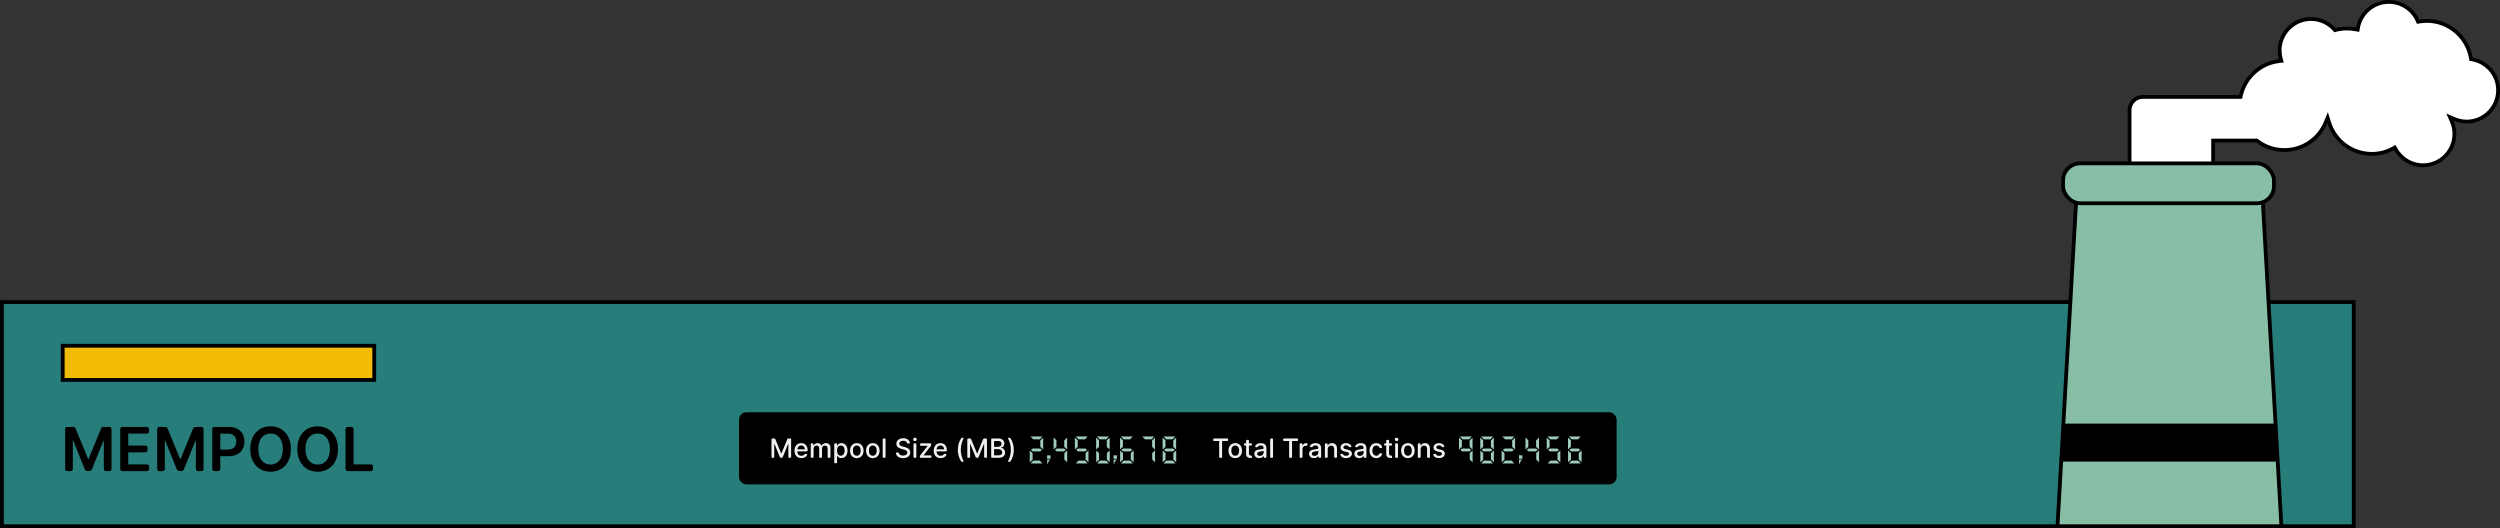 <svg width="1316" height="278" viewBox="0 0 1316 278" fill="none" xmlns="http://www.w3.org/2000/svg">
<rect x="0" y="0" width="1316" height="278" fill="#333333" stroke="none"/>
<path d="M1 159H1239V277H1V159Z" fill="#267D7A"/>
<path d="M1 159H1239V277H1V159Z" stroke="black" stroke-width="2"/>
<rect x="390" y="218" width="460" height="36" rx="3" fill="black"/>
<rect x="390" y="218" width="460" height="36" rx="3" stroke="black" stroke-width="2"/>
<path d="M407.565 230.818C407.849 230.818 408.033 230.942 408.142 231.206L411.224 238.733H411.344L414.426 231.206C414.536 230.942 414.719 230.818 415.003 230.818H415.952C416.276 230.818 416.45 230.992 416.45 231.315V240.503C416.45 240.826 416.276 241 415.952 241H415.485C415.162 241 414.988 240.826 414.988 240.503V233.632H414.893L412.05 240.597C411.94 240.861 411.756 240.985 411.473 240.985H411.095C410.812 240.985 410.628 240.861 410.518 240.597L407.675 233.627H407.58V240.503C407.58 240.826 407.406 241 407.083 241H406.616C406.293 241 406.119 240.826 406.119 240.503V231.315C406.119 230.992 406.293 230.818 406.616 230.818H407.565ZM421.855 241.154C419.603 241.154 418.221 239.603 418.221 237.232C418.221 234.885 419.623 233.264 421.751 233.264C423.481 233.264 425.131 234.343 425.131 237.102V237.132C425.131 237.455 424.957 237.629 424.634 237.629H419.702C419.742 239.101 420.597 239.926 421.87 239.926C422.551 239.926 423.103 239.688 423.431 239.22C423.6 238.972 423.769 238.857 424.057 238.912L424.495 238.991C424.833 239.056 425.002 239.25 424.888 239.504C424.42 240.513 423.327 241.154 421.855 241.154ZM419.707 236.516H423.675C423.67 235.347 422.914 234.492 421.76 234.492C420.552 234.492 419.767 235.432 419.707 236.516ZM426.781 233.861C426.781 233.538 426.955 233.364 427.278 233.364H427.71C428.033 233.364 428.207 233.538 428.207 233.861V234.607H428.302C428.62 233.766 429.371 233.264 430.38 233.264C431.399 233.264 432.1 233.771 432.433 234.607H432.513C432.881 233.791 433.706 233.264 434.805 233.264C436.187 233.264 437.161 234.134 437.161 235.879V240.503C437.161 240.826 436.987 241 436.664 241H436.172C435.849 241 435.675 240.826 435.675 240.503V236.018C435.675 234.984 435.028 234.547 434.243 234.547C433.273 234.547 432.712 235.213 432.712 236.133V240.503C432.712 240.826 432.538 241 432.214 241H431.727C431.404 241 431.23 240.826 431.23 240.503V235.924C431.23 235.094 430.658 234.547 429.833 234.547C428.988 234.547 428.267 235.263 428.267 236.292V240.503C428.267 240.826 428.093 241 427.77 241H427.278C426.955 241 426.781 240.826 426.781 240.503V233.861ZM439.154 233.861C439.154 233.538 439.328 233.364 439.651 233.364H440.108C440.431 233.364 440.605 233.538 440.605 233.861V234.602H440.73C440.993 234.129 441.505 233.264 442.922 233.264C444.767 233.264 446.129 234.721 446.129 237.197C446.129 239.668 444.786 241.149 442.937 241.149C441.545 241.149 440.998 240.299 440.73 239.812H440.64V243.366C440.64 243.69 440.466 243.864 440.143 243.864H439.651C439.328 243.864 439.154 243.69 439.154 243.366V233.861ZM440.61 237.182C440.61 238.788 441.326 239.881 442.604 239.881C443.931 239.881 444.627 238.713 444.627 237.182C444.627 235.665 443.951 234.527 442.604 234.527C441.306 234.527 440.61 235.586 440.61 237.182ZM451.011 241.154C448.858 241.154 447.451 239.578 447.451 237.217C447.451 234.84 448.858 233.264 451.011 233.264C453.164 233.264 454.57 234.84 454.57 237.217C454.57 239.578 453.164 241.154 451.011 241.154ZM448.953 237.212C448.953 238.678 449.609 239.906 451.016 239.906C452.413 239.906 453.069 238.678 453.069 237.212C453.069 235.75 452.413 234.507 451.016 234.507C449.609 234.507 448.953 235.75 448.953 237.212ZM459.446 241.154C457.294 241.154 455.887 239.578 455.887 237.217C455.887 234.84 457.294 233.264 459.446 233.264C461.599 233.264 463.006 234.84 463.006 237.217C463.006 239.578 461.599 241.154 459.446 241.154ZM457.388 237.212C457.388 238.678 458.044 239.906 459.451 239.906C460.848 239.906 461.505 238.678 461.505 237.212C461.505 235.75 460.848 234.507 459.451 234.507C458.044 234.507 457.388 235.75 457.388 237.212ZM466.152 240.503C466.152 240.826 465.978 241 465.655 241H465.162C464.839 241 464.665 240.826 464.665 240.503V231.315C464.665 230.992 464.839 230.818 465.162 230.818H465.655C465.978 230.818 466.152 230.992 466.152 231.315V240.503ZM477.972 233.493C477.678 233.493 477.534 233.349 477.42 233.065C477.142 232.389 476.401 232.006 475.421 232.006C474.169 232.006 473.378 232.648 473.378 233.513C473.373 234.487 474.432 234.86 475.227 235.064L476.222 235.322C477.514 235.641 479.15 236.352 479.15 238.186C479.15 239.911 477.773 241.169 475.382 241.169C473.323 241.169 471.966 240.244 471.643 238.713C471.573 238.38 471.767 238.186 472.105 238.186H472.662C472.96 238.186 473.105 238.335 473.204 238.629C473.487 239.434 474.357 239.822 475.372 239.822C476.679 239.822 477.629 239.165 477.629 238.171C477.629 237.266 476.789 236.908 475.7 236.62L474.497 236.292C472.861 235.849 471.847 235.019 471.847 233.602C471.847 231.847 473.413 230.679 475.456 230.679C477.296 230.679 478.638 231.614 478.946 232.971C479.021 233.299 478.812 233.493 478.479 233.493H477.972ZM481.617 232.185C481.1 232.185 480.678 231.788 480.678 231.3C480.678 230.813 481.1 230.411 481.617 230.411C482.129 230.411 482.557 230.813 482.557 231.3C482.557 231.788 482.129 232.185 481.617 232.185ZM480.866 240.503V233.861C480.866 233.538 481.04 233.364 481.364 233.364H481.856C482.179 233.364 482.353 233.538 482.353 233.861V240.503C482.353 240.826 482.179 241 481.856 241H481.364C481.04 241 480.866 240.826 480.866 240.503ZM484.194 240.329C484.194 240.085 484.253 239.901 484.407 239.707L488.33 234.726V234.656H484.825C484.502 234.656 484.328 234.482 484.328 234.159V233.861C484.328 233.538 484.502 233.364 484.825 233.364H489.687C490.01 233.364 490.184 233.538 490.184 233.861V234.104C490.184 234.348 490.125 234.522 489.976 234.721L486.207 239.638V239.707H489.827C490.15 239.707 490.324 239.881 490.324 240.205V240.503C490.324 240.826 490.15 241 489.827 241H484.691C484.368 241 484.194 240.826 484.194 240.503V240.329ZM495.15 241.154C492.898 241.154 491.516 239.603 491.516 237.232C491.516 234.885 492.918 233.264 495.045 233.264C496.776 233.264 498.426 234.343 498.426 237.102V237.132C498.426 237.455 498.252 237.629 497.929 237.629H492.997C493.037 239.101 493.892 239.926 495.165 239.926C495.846 239.926 496.398 239.688 496.726 239.22C496.895 238.972 497.064 238.857 497.352 238.912L497.79 238.991C498.128 239.056 498.297 239.25 498.183 239.504C497.715 240.513 496.621 241.154 495.15 241.154ZM493.002 236.516H496.969C496.964 235.347 496.209 234.492 495.055 234.492C493.847 234.492 493.062 235.432 493.002 236.516ZM504.213 236.774C504.213 234.428 504.805 232.449 505.928 230.749C506.072 230.525 506.261 230.435 506.525 230.435H506.803C507.201 230.435 507.325 230.669 507.131 231.017C506.336 232.444 505.754 234.721 505.754 236.774C505.754 238.832 506.336 241.109 507.131 242.536C507.325 242.884 507.211 243.118 506.823 243.118H506.525C506.261 243.118 506.082 243.038 505.948 242.839C504.81 241.129 504.213 239.141 504.213 236.774ZM510.638 230.818C510.921 230.818 511.105 230.942 511.214 231.206L514.297 238.733H514.416L517.498 231.206C517.608 230.942 517.792 230.818 518.075 230.818H519.025C519.348 230.818 519.522 230.992 519.522 231.315V240.503C519.522 240.826 519.348 241 519.025 241H518.557C518.234 241 518.06 240.826 518.06 240.503V233.632H517.966L515.122 240.597C515.013 240.861 514.829 240.985 514.545 240.985H514.167C513.884 240.985 513.7 240.861 513.591 240.597L510.747 233.627H510.653V240.503C510.653 240.826 510.479 241 510.155 241H509.688C509.365 241 509.191 240.826 509.191 240.503V231.315C509.191 230.992 509.365 230.818 509.688 230.818H510.638ZM521.755 231.315C521.755 230.992 521.929 230.818 522.252 230.818H525.484C527.652 230.818 528.696 231.987 528.696 233.493C528.696 234.766 527.915 235.402 526.98 235.641V235.74C527.99 235.795 529.093 236.685 529.093 238.261C529.093 239.822 528.025 241 525.658 241H522.252C521.929 241 521.755 240.826 521.755 240.503V231.315ZM523.292 239.683H525.509C526.985 239.683 527.567 239.041 527.567 238.186C527.567 237.217 526.797 236.421 525.564 236.421H523.292V239.683ZM523.292 235.223H525.35C526.384 235.223 527.189 234.597 527.189 233.612C527.189 232.767 526.608 232.126 525.39 232.126H523.292V235.223ZM533.655 236.779C533.655 239.126 533.063 241.104 531.94 242.805C531.795 243.028 531.607 243.118 531.343 243.118H531.065C530.667 243.118 530.543 242.884 530.737 242.536C531.532 241.109 532.114 238.832 532.114 236.779C532.114 234.721 531.532 232.444 530.737 231.017C530.543 230.669 530.657 230.435 531.045 230.435H531.343C531.607 230.435 531.786 230.515 531.92 230.714C533.058 232.424 533.655 234.413 533.655 236.779Z" fill="#F0F0F0"/>
<path d="M542.478 243.982L543.92 242.47H547.378L548.736 243.982H542.478ZM542.058 237.108L543.57 238.564V241.994L542.058 243.366V237.108ZM543.682 237.612C543.355 237.351 543.024 237.094 542.688 236.842L543.682 236.1H547.504L548.484 236.842L547.504 237.612H543.682ZM542.464 229.758H548.722L547.336 231.27H543.906L542.464 229.758ZM549.142 230.36V236.618L547.63 235.26V231.802L549.142 230.36ZM551.197 239.684H552.975V241.476H551.197V239.684ZM552.989 241.938C552.784 242.022 552.588 242.167 552.401 242.372C552.224 242.577 552.079 242.792 551.967 243.016C551.855 243.249 551.757 243.473 551.673 243.688C551.589 243.903 551.519 244.08 551.463 244.22C551.407 244.36 551.365 244.43 551.337 244.43C551.3 244.43 551.272 244.267 551.253 243.94C551.244 243.613 551.23 242.946 551.211 241.938H552.989ZM561.776 243.366L560.264 241.924V238.48L561.776 237.108V243.366ZM556.274 237.612C555.947 237.351 555.616 237.094 555.28 236.842L556.274 236.1H560.096L561.076 236.842L560.096 237.612H556.274ZM554.608 236.618V230.36L556.12 231.718V235.19L554.608 236.618ZM561.734 230.36V236.618L560.222 235.26V231.802L561.734 230.36ZM566.267 243.982L567.709 242.47H571.167L572.525 243.982H566.267ZM572.973 243.366L571.461 241.924V238.48L572.973 237.108V243.366ZM567.471 237.612C567.144 237.351 566.813 237.094 566.477 236.842L567.471 236.1H571.293L572.273 236.842L571.293 237.612H567.471ZM566.253 229.758H572.511L571.125 231.27H567.695L566.253 229.758ZM565.805 236.618V230.36L567.317 231.718V235.19L565.805 236.618ZM577.464 243.982L578.906 242.47H582.364L583.722 243.982H577.464ZM577.044 237.108L578.556 238.564V241.994L577.044 243.366V237.108ZM584.17 243.366L582.658 241.924V238.48L584.17 237.108V243.366ZM577.45 229.758H583.708L582.322 231.27H578.892L577.45 229.758ZM577.002 236.618V230.36L578.514 231.718V235.19L577.002 236.618ZM584.128 230.36V236.618L582.616 235.26V231.802L584.128 230.36ZM586.184 239.684H587.962V241.476H586.184V239.684ZM587.976 241.938C587.77 242.022 587.574 242.167 587.388 242.372C587.21 242.577 587.066 242.792 586.954 243.016C586.842 243.249 586.744 243.473 586.66 243.688C586.576 243.903 586.506 244.08 586.45 244.22C586.394 244.36 586.352 244.43 586.324 244.43C586.286 244.43 586.258 244.267 586.24 243.94C586.23 243.613 586.216 242.946 586.198 241.938H587.976ZM590.056 243.982L591.498 242.47H594.956L596.314 243.982H590.056ZM589.636 237.108L591.148 238.564V241.994L589.636 243.366V237.108ZM596.762 243.366L595.25 241.924V238.48L596.762 237.108V243.366ZM591.26 237.612C590.933 237.351 590.602 237.094 590.266 236.842L591.26 236.1H595.082L596.062 236.842L595.082 237.612H591.26ZM590.042 229.758H596.3L594.914 231.27H591.484L590.042 229.758ZM589.594 236.618V230.36L591.106 231.718V235.19L589.594 236.618ZM608.015 243.366L606.517 241.924V238.48L608.015 237.108V243.366ZM601.295 229.758H607.567L606.195 231.27H602.737L601.295 229.758ZM607.973 230.36V236.618L606.475 235.26V231.802L607.973 230.36ZM612.451 243.982L613.893 242.47H617.351L618.709 243.982H612.451ZM612.031 237.108L613.543 238.564V241.994L612.031 243.366V237.108ZM619.157 243.366L617.645 241.924V238.48L619.157 237.108V243.366ZM613.655 237.612C613.328 237.351 612.997 237.094 612.661 236.842L613.655 236.1H617.477L618.457 236.842L617.477 237.612H613.655ZM612.437 229.758H618.695L617.309 231.27H613.879L612.437 229.758ZM611.989 236.618V230.36L613.501 231.718V235.19L611.989 236.618ZM619.115 230.36V236.618L617.603 235.26V231.802L619.115 230.36Z" fill="#A0CDB9"/>
<path d="M638.616 231.315C638.616 230.992 638.79 230.818 639.114 230.818H645.999C646.322 230.818 646.496 230.992 646.496 231.315V231.643C646.496 231.967 646.322 232.141 645.999 232.141H643.32V240.503C643.32 240.826 643.146 241 642.822 241H642.286C641.962 241 641.788 240.826 641.788 240.503V232.141H639.114C638.79 232.141 638.616 231.967 638.616 231.643V231.315ZM650.228 241.154C648.075 241.154 646.668 239.578 646.668 237.217C646.668 234.84 648.075 233.264 650.228 233.264C652.38 233.264 653.787 234.84 653.787 237.217C653.787 239.578 652.38 241.154 650.228 241.154ZM648.169 237.212C648.169 238.678 648.826 239.906 650.233 239.906C651.63 239.906 652.286 238.678 652.286 237.212C652.286 235.75 651.63 234.507 650.233 234.507C648.826 234.507 648.169 235.75 648.169 237.212ZM659.011 234.06C659.011 234.383 658.837 234.557 658.514 234.557H657.445V238.758C657.445 239.618 657.878 239.777 658.36 239.777H658.41C658.723 239.767 658.917 239.871 658.981 240.18L659.046 240.463C659.116 240.771 658.996 241.01 658.678 241.06C658.539 241.08 658.375 241.099 658.186 241.099C657.013 241.124 655.954 240.453 655.959 239.066V234.557H655.337C655.014 234.557 654.84 234.383 654.84 234.06V233.861C654.84 233.538 655.014 233.364 655.337 233.364H655.959V232.031C655.959 231.708 656.133 231.534 656.456 231.534H656.948C657.271 231.534 657.445 231.708 657.445 232.031V233.364H658.514C658.837 233.364 659.011 233.538 659.011 233.861V234.06ZM662.878 241.169C661.426 241.169 660.298 240.344 660.298 238.842C660.298 237.107 661.779 236.729 663.226 236.56C664.598 236.401 665.155 236.411 665.155 235.869V235.835C665.155 234.969 664.663 234.467 663.703 234.467C662.938 234.467 662.435 234.771 662.142 235.158C661.963 235.397 661.789 235.501 661.506 235.437L661.073 235.337C660.735 235.258 660.591 235.014 660.765 234.706C661.366 233.682 662.485 233.264 663.683 233.264C664.896 233.264 666.646 233.707 666.646 235.929V240.503C666.646 240.826 666.472 241 666.149 241H665.692C665.369 241 665.195 240.826 665.195 240.503V239.956H665.135C664.852 240.528 664.141 241.169 662.878 241.169ZM661.754 238.862C661.754 239.598 662.361 239.976 663.201 239.976C664.439 239.976 665.16 239.151 665.16 238.246V237.261C664.946 237.475 663.803 237.604 663.32 237.669C662.46 237.783 661.754 238.067 661.754 238.862ZM670.113 240.503C670.113 240.826 669.939 241 669.616 241H669.123C668.8 241 668.626 240.826 668.626 240.503V231.315C668.626 230.992 668.8 230.818 669.123 230.818H669.616C669.939 230.818 670.113 230.992 670.113 231.315V240.503ZM675.435 231.315C675.435 230.992 675.609 230.818 675.932 230.818H682.818C683.141 230.818 683.315 230.992 683.315 231.315V231.643C683.315 231.967 683.141 232.141 682.818 232.141H680.138V240.503C680.138 240.826 679.964 241 679.641 241H679.104C678.781 241 678.607 240.826 678.607 240.503V232.141H675.932C675.609 232.141 675.435 231.967 675.435 231.643V231.315ZM684.144 233.861C684.144 233.538 684.318 233.364 684.641 233.364H685.083C685.407 233.364 685.581 233.538 685.581 233.861V234.577H685.66C685.939 233.756 686.704 233.249 687.599 233.249C687.644 233.249 687.699 233.249 687.753 233.254C688.066 233.259 688.23 233.453 688.23 233.766V234.174C688.23 234.512 688.091 234.666 687.848 234.641C687.723 234.626 687.584 234.616 687.455 234.616C686.401 234.616 685.63 235.337 685.63 236.337V240.503C685.63 240.826 685.456 241 685.133 241H684.641C684.318 241 684.144 240.826 684.144 240.503V233.861ZM691.671 241.169C690.219 241.169 689.091 240.344 689.091 238.842C689.091 237.107 690.572 236.729 692.019 236.56C693.391 236.401 693.948 236.411 693.948 235.869V235.835C693.948 234.969 693.456 234.467 692.496 234.467C691.73 234.467 691.228 234.771 690.935 235.158C690.756 235.397 690.582 235.501 690.299 235.437L689.866 235.337C689.528 235.258 689.384 235.014 689.558 234.706C690.159 233.682 691.278 233.264 692.476 233.264C693.689 233.264 695.439 233.707 695.439 235.929V240.503C695.439 240.826 695.265 241 694.942 241H694.485C694.162 241 693.988 240.826 693.988 240.503V239.956H693.928C693.645 240.528 692.934 241.169 691.671 241.169ZM690.547 238.862C690.547 239.598 691.154 239.976 691.994 239.976C693.232 239.976 693.953 239.151 693.953 238.246V237.261C693.739 237.475 692.596 237.604 692.113 237.669C691.253 237.783 690.547 238.067 690.547 238.862ZM698.906 240.503C698.906 240.826 698.732 241 698.409 241H697.916C697.593 241 697.419 240.826 697.419 240.503V233.861C697.419 233.538 697.593 233.364 697.916 233.364H698.349C698.672 233.364 698.846 233.538 698.846 233.861V234.607H698.941C699.294 233.796 700.044 233.264 701.193 233.264C702.754 233.264 703.793 234.254 703.793 236.143V240.503C703.793 240.826 703.619 241 703.296 241H702.803C702.48 241 702.306 240.826 702.306 240.503V236.322C702.306 235.213 701.695 234.552 700.686 234.552C699.651 234.552 698.906 235.248 698.906 236.466V240.503ZM710.589 235.392C710.301 235.442 710.137 235.327 709.972 235.079C709.734 234.726 709.321 234.442 708.635 234.442C707.79 234.442 707.154 234.86 707.159 235.447C707.154 235.964 707.517 236.247 708.357 236.446L709.57 236.724C710.972 237.048 711.658 237.714 711.658 238.793C711.658 240.175 710.38 241.154 708.536 241.154C707.049 241.154 706.005 240.582 705.593 239.548C705.468 239.235 705.642 239.011 705.975 238.962L706.443 238.892C706.736 238.847 706.895 238.972 707.044 239.24C707.313 239.712 707.82 239.956 708.526 239.956C709.5 239.956 710.132 239.494 710.132 238.902C710.132 238.425 709.789 238.097 709.053 237.933L707.76 237.649C706.328 237.331 705.672 236.61 705.672 235.526C705.672 234.174 706.895 233.264 708.62 233.264C710.022 233.264 710.902 233.821 711.325 234.721C711.474 235.034 711.31 235.263 710.972 235.322L710.589 235.392ZM715.515 241.169C714.063 241.169 712.934 240.344 712.934 238.842C712.934 237.107 714.416 236.729 715.863 236.56C717.235 236.401 717.792 236.411 717.792 235.869V235.835C717.792 234.969 717.299 234.467 716.34 234.467C715.574 234.467 715.072 234.771 714.779 235.158C714.6 235.397 714.426 235.501 714.142 235.437L713.71 235.337C713.372 235.258 713.228 235.014 713.402 234.706C714.003 233.682 715.122 233.264 716.32 233.264C717.533 233.264 719.283 233.707 719.283 235.929V240.503C719.283 240.826 719.109 241 718.786 241H718.328C718.005 241 717.831 240.826 717.831 240.503V239.956H717.772C717.488 240.528 716.777 241.169 715.515 241.169ZM714.391 238.862C714.391 239.598 714.998 239.976 715.838 239.976C717.076 239.976 717.797 239.151 717.797 238.246V237.261C717.583 237.475 716.439 237.604 715.957 237.669C715.097 237.783 714.391 238.067 714.391 238.862ZM724.48 241.154C722.262 241.154 720.92 239.518 720.92 237.217C720.92 234.885 722.312 233.264 724.465 233.264C725.986 233.264 727.144 234.055 727.512 235.288C727.607 235.621 727.408 235.83 727.065 235.83H726.597C726.309 235.83 726.155 235.695 726.031 235.427C725.772 234.905 725.25 234.517 724.49 234.517C723.247 234.517 722.421 235.546 722.421 237.182C722.421 238.847 723.232 239.896 724.49 239.896C725.191 239.896 725.747 239.568 726.031 238.987C726.155 238.723 726.309 238.584 726.597 238.584H727.065C727.408 238.584 727.607 238.758 727.527 239.046C727.194 240.289 726.09 241.154 724.48 241.154ZM732.771 234.06C732.771 234.383 732.597 234.557 732.274 234.557H731.205V238.758C731.205 239.618 731.637 239.777 732.12 239.777H732.169C732.483 239.767 732.676 239.871 732.741 240.18L732.806 240.463C732.875 240.771 732.756 241.01 732.438 241.06C732.299 241.08 732.135 241.099 731.946 241.099C730.772 241.124 729.713 240.453 729.718 239.066V234.557H729.097C728.774 234.557 728.6 234.383 728.6 234.06V233.861C728.6 233.538 728.774 233.364 729.097 233.364H729.718V232.031C729.718 231.708 729.892 231.534 730.216 231.534H730.708C731.031 231.534 731.205 231.708 731.205 232.031V233.364H732.274C732.597 233.364 732.771 233.538 732.771 233.861V234.06ZM735.166 232.185C734.649 232.185 734.226 231.788 734.226 231.3C734.226 230.813 734.649 230.411 735.166 230.411C735.678 230.411 736.106 230.813 736.106 231.3C736.106 231.788 735.678 232.185 735.166 232.185ZM734.415 240.503V233.861C734.415 233.538 734.589 233.364 734.912 233.364H735.405C735.728 233.364 735.902 233.538 735.902 233.861V240.503C735.902 240.826 735.728 241 735.405 241H734.912C734.589 241 734.415 240.826 734.415 240.503ZM741.118 241.154C738.966 241.154 737.559 239.578 737.559 237.217C737.559 234.84 738.966 233.264 741.118 233.264C743.271 233.264 744.678 234.84 744.678 237.217C744.678 239.578 743.271 241.154 741.118 241.154ZM739.06 237.212C739.06 238.678 739.716 239.906 741.123 239.906C742.52 239.906 743.176 238.678 743.176 237.212C743.176 235.75 742.52 234.507 741.123 234.507C739.716 234.507 739.06 235.75 739.06 237.212ZM747.824 240.503C747.824 240.826 747.65 241 747.327 241H746.834C746.511 241 746.337 240.826 746.337 240.503V233.861C746.337 233.538 746.511 233.364 746.834 233.364H747.267C747.59 233.364 747.764 233.538 747.764 233.861V234.607H747.858C748.211 233.796 748.962 233.264 750.111 233.264C751.672 233.264 752.711 234.254 752.711 236.143V240.503C752.711 240.826 752.537 241 752.214 241H751.721C751.398 241 751.224 240.826 751.224 240.503V236.322C751.224 235.213 750.613 234.552 749.604 234.552C748.569 234.552 747.824 235.248 747.824 236.466V240.503ZM759.507 235.392C759.219 235.442 759.055 235.327 758.89 235.079C758.652 234.726 758.239 234.442 757.553 234.442C756.708 234.442 756.072 234.86 756.077 235.447C756.072 235.964 756.434 236.247 757.275 236.446L758.488 236.724C759.89 237.048 760.576 237.714 760.576 238.793C760.576 240.175 759.298 241.154 757.454 241.154C755.967 241.154 754.923 240.582 754.51 239.548C754.386 239.235 754.56 239.011 754.893 238.962L755.361 238.892C755.654 238.847 755.813 238.972 755.962 239.24C756.231 239.712 756.738 239.956 757.444 239.956C758.418 239.956 759.05 239.494 759.05 238.902C759.05 238.425 758.706 238.097 757.971 237.933L756.678 237.649C755.246 237.331 754.59 236.61 754.59 235.526C754.59 234.174 755.813 233.264 757.538 233.264C758.94 233.264 759.82 233.821 760.243 234.721C760.392 235.034 760.228 235.263 759.89 235.322L759.507 235.392Z" fill="#F0F0F0"/>
<path d="M775.184 243.366L773.672 241.924V238.48L775.184 237.108V243.366ZM769.682 237.612C769.355 237.351 769.024 237.094 768.688 236.842L769.682 236.1H773.504L774.484 236.842L773.504 237.612H769.682ZM768.464 229.758H774.722L773.336 231.27H769.906L768.464 229.758ZM768.016 236.618V230.36L769.528 231.718V235.19L768.016 236.618ZM775.142 230.36V236.618L773.63 235.26V231.802L775.142 230.36ZM779.675 243.982L781.117 242.47H784.575L785.933 243.982H779.675ZM779.255 237.108L780.767 238.564V241.994L779.255 243.366V237.108ZM786.381 243.366L784.869 241.924V238.48L786.381 237.108V243.366ZM780.879 237.612C780.553 237.351 780.221 237.094 779.885 236.842L780.879 236.1H784.701L785.681 236.842L784.701 237.612H780.879ZM779.661 229.758H785.919L784.533 231.27H781.103L779.661 229.758ZM779.213 236.618V230.36L780.725 231.718V235.19L779.213 236.618ZM786.339 230.36V236.618L784.827 235.26V231.802L786.339 230.36ZM790.873 243.982L792.315 242.47H795.773L797.131 243.982H790.873ZM790.453 237.108L791.965 238.564V241.994L790.453 243.366V237.108ZM792.077 237.612C791.75 237.351 791.419 237.094 791.083 236.842L792.077 236.1H795.899L796.879 236.842L795.899 237.612H792.077ZM790.859 229.758H797.117L795.731 231.27H792.301L790.859 229.758ZM797.537 230.36V236.618L796.025 235.26V231.802L797.537 230.36ZM799.592 239.684H801.37V241.476H799.592V239.684ZM801.384 241.938C801.178 242.022 800.982 242.167 800.796 242.372C800.618 242.577 800.474 242.792 800.362 243.016C800.25 243.249 800.152 243.473 800.068 243.688C799.984 243.903 799.914 244.08 799.858 244.22C799.802 244.36 799.76 244.43 799.732 244.43C799.694 244.43 799.666 244.267 799.648 243.94C799.638 243.613 799.624 242.946 799.606 241.938H801.384ZM810.17 243.366L808.658 241.924V238.48L810.17 237.108V243.366ZM804.668 237.612C804.342 237.351 804.01 237.094 803.674 236.842L804.668 236.1H808.49L809.47 236.842L808.49 237.612H804.668ZM803.002 236.618V230.36L804.514 231.718V235.19L803.002 236.618ZM810.128 230.36V236.618L808.616 235.26V231.802L810.128 230.36ZM814.662 243.982L816.104 242.47H819.562L820.92 243.982H814.662ZM821.368 243.366L819.856 241.924V238.48L821.368 237.108V243.366ZM815.866 237.612C815.539 237.351 815.208 237.094 814.872 236.842L815.866 236.1H819.688L820.668 236.842L819.688 237.612H815.866ZM814.648 229.758H820.906L819.52 231.27H816.09L814.648 229.758ZM814.2 236.618V230.36L815.712 231.718V235.19L814.2 236.618ZM825.859 243.982L827.301 242.47H830.759L832.117 243.982H825.859ZM825.439 237.108L826.951 238.564V241.994L825.439 243.366V237.108ZM832.565 243.366L831.053 241.924V238.48L832.565 237.108V243.366ZM827.063 237.612C826.736 237.351 826.405 237.094 826.069 236.842L827.063 236.1H830.885L831.865 236.842L830.885 237.612H827.063ZM825.845 229.758H832.103L830.717 231.27H827.287L825.845 229.758ZM825.397 236.618V230.36L826.909 231.718V235.19L825.397 236.618Z" fill="#A0CDB9"/>
<rect x="33" y="182" width="164" height="18" fill="#F2BB05" stroke="black" stroke-width="2"/>
<path d="M38.409 224.727C39.125 224.727 39.58 225.023 39.852 225.693L46.364 241.591H46.636L53.148 225.693C53.42 225.023 53.875 224.727 54.591 224.727H57.455C58.261 224.727 58.705 225.17 58.705 225.977V246.75C58.705 247.557 58.261 248 57.455 248H55.909C55.102 248 54.659 247.557 54.659 246.75V232.011H54.443L48.409 246.955C48.136 247.614 47.682 247.932 46.966 247.932H46.034C45.318 247.932 44.852 247.614 44.591 246.955L38.557 231.977H38.341V246.75C38.341 247.557 37.898 248 37.091 248H35.545C34.739 248 34.295 247.557 34.295 246.75V225.977C34.295 225.17 34.739 224.727 35.545 224.727H38.409ZM63.295 225.977C63.295 225.17 63.739 224.727 64.546 224.727H77.182C77.989 224.727 78.432 225.17 78.432 225.977V227.011C78.432 227.818 77.989 228.261 77.182 228.261H67.511V234.58H76.398C77.204 234.58 77.648 235.023 77.648 235.83V236.864C77.648 237.67 77.204 238.114 76.398 238.114H67.511V244.466H77.273C78.079 244.466 78.523 244.909 78.523 245.716V246.75C78.523 247.557 78.079 248 77.273 248H64.546C63.739 248 63.295 247.557 63.295 246.75V225.977ZM86.847 224.727C87.562 224.727 88.017 225.023 88.29 225.693L94.801 241.591H95.074L101.585 225.693C101.858 225.023 102.312 224.727 103.028 224.727H105.892C106.699 224.727 107.142 225.17 107.142 225.977V246.75C107.142 247.557 106.699 248 105.892 248H104.347C103.54 248 103.097 247.557 103.097 246.75V232.011H102.881L96.847 246.955C96.574 247.614 96.119 247.932 95.403 247.932H94.472C93.756 247.932 93.29 247.614 93.028 246.955L86.994 231.977H86.778V246.75C86.778 247.557 86.335 248 85.528 248H83.983C83.176 248 82.733 247.557 82.733 246.75V225.977C82.733 225.17 83.176 224.727 83.983 224.727H86.847ZM111.733 225.977C111.733 225.17 112.176 224.727 112.983 224.727H120.46C125.812 224.727 128.665 227.989 128.665 232.432C128.665 236.909 125.778 240.136 120.403 240.136H115.949V246.75C115.949 247.557 115.506 248 114.699 248H112.983C112.176 248 111.733 247.557 111.733 246.75V225.977ZM115.949 236.67H119.835C122.972 236.67 124.369 234.909 124.369 232.432C124.369 229.955 122.972 228.25 119.812 228.25H115.949V236.67ZM153.122 236.364C153.122 243.886 148.531 248.318 142.429 248.318C136.315 248.318 131.736 243.875 131.736 236.364C131.736 228.841 136.315 224.409 142.429 224.409C148.531 224.409 153.122 228.841 153.122 236.364ZM135.974 236.364C135.974 241.659 138.645 244.534 142.429 244.534C146.224 244.534 148.884 241.659 148.884 236.364C148.884 231.068 146.224 228.193 142.429 228.193C138.645 228.193 135.974 231.068 135.974 236.364ZM177.903 236.364C177.903 243.886 173.312 248.318 167.21 248.318C161.097 248.318 156.517 243.875 156.517 236.364C156.517 228.841 161.097 224.409 167.21 224.409C173.312 224.409 177.903 228.841 177.903 236.364ZM160.756 236.364C160.756 241.659 163.426 244.534 167.21 244.534C171.006 244.534 173.665 241.659 173.665 236.364C173.665 231.068 171.006 228.193 167.21 228.193C163.426 228.193 160.756 231.068 160.756 236.364ZM181.889 225.977C181.889 225.17 182.332 224.727 183.139 224.727H184.855C185.662 224.727 186.105 225.17 186.105 225.977V244.466H195.105C195.912 244.466 196.355 244.909 196.355 245.716V246.75C196.355 247.557 195.912 248 195.105 248H183.139C182.332 248 181.889 247.557 181.889 246.75V225.977Z" fill="black"/>
<path d="M1240.07 15.444L1241.07 15.641L1241.25 14.635C1242.6 6.888 1249.37 1 1257.5 1C1264.2 1 1269.97 4.996 1272.56 10.74L1272.87 11.442L1273.63 11.317C1274.89 11.108 1276.18 11 1277.5 11C1289.1 11 1298.73 19.402 1300.65 30.452L1300.77 31.14L1301.46 31.265C1309.16 32.659 1315 39.398 1315 47.5C1315 56.613 1307.61 64 1298.5 64C1296.18 64 1293.97 63.522 1291.97 62.659L1289.66 61.663L1290.66 63.973C1291.52 65.974 1292 68.18 1292 70.5C1292 79.613 1284.61 87 1275.5 87C1269.31 87 1263.91 83.588 1261.09 78.536L1260.6 77.672L1259.73 78.146C1256.4 79.966 1252.57 81 1248.5 81C1237.99 81 1229.1 74.105 1226.09 64.591L1225.26 61.979L1224.21 64.509C1220.68 73.019 1212.29 79 1202.5 79C1197.15 79 1192.22 77.214 1188.27 74.205L1188 74H1187.67H1166H1165V75V95H1121V58C1121 54.134 1124.13 51 1128 51H1178.62H1179.42L1179.59 50.224C1181.79 40.657 1189.83 33.318 1199.74 32.16L1200.9 32.025L1200.59 30.9C1200.21 29.501 1200 28.025 1200 26.5C1200 17.387 1207.39 10 1216.5 10C1221.35 10 1225.71 12.089 1228.73 15.42L1229.13 15.865L1229.71 15.718C1231.56 15.249 1233.5 15 1235.5 15C1237.06 15 1238.59 15.153 1240.07 15.444Z" fill="white" stroke="black" stroke-width="2"/>
<path d="M1083.06 277L1092.94 105H1191.06L1200.94 277H1083.06Z" fill="#88BEA6" stroke="black" stroke-width="2"/>
<rect x="1086" y="86" width="111" height="21" rx="9" fill="#88BEA6" stroke="black" stroke-width="2"/>
<path d="M1086 223H1198L1199 243H1085L1086 223Z" fill="black"/>
</svg>
